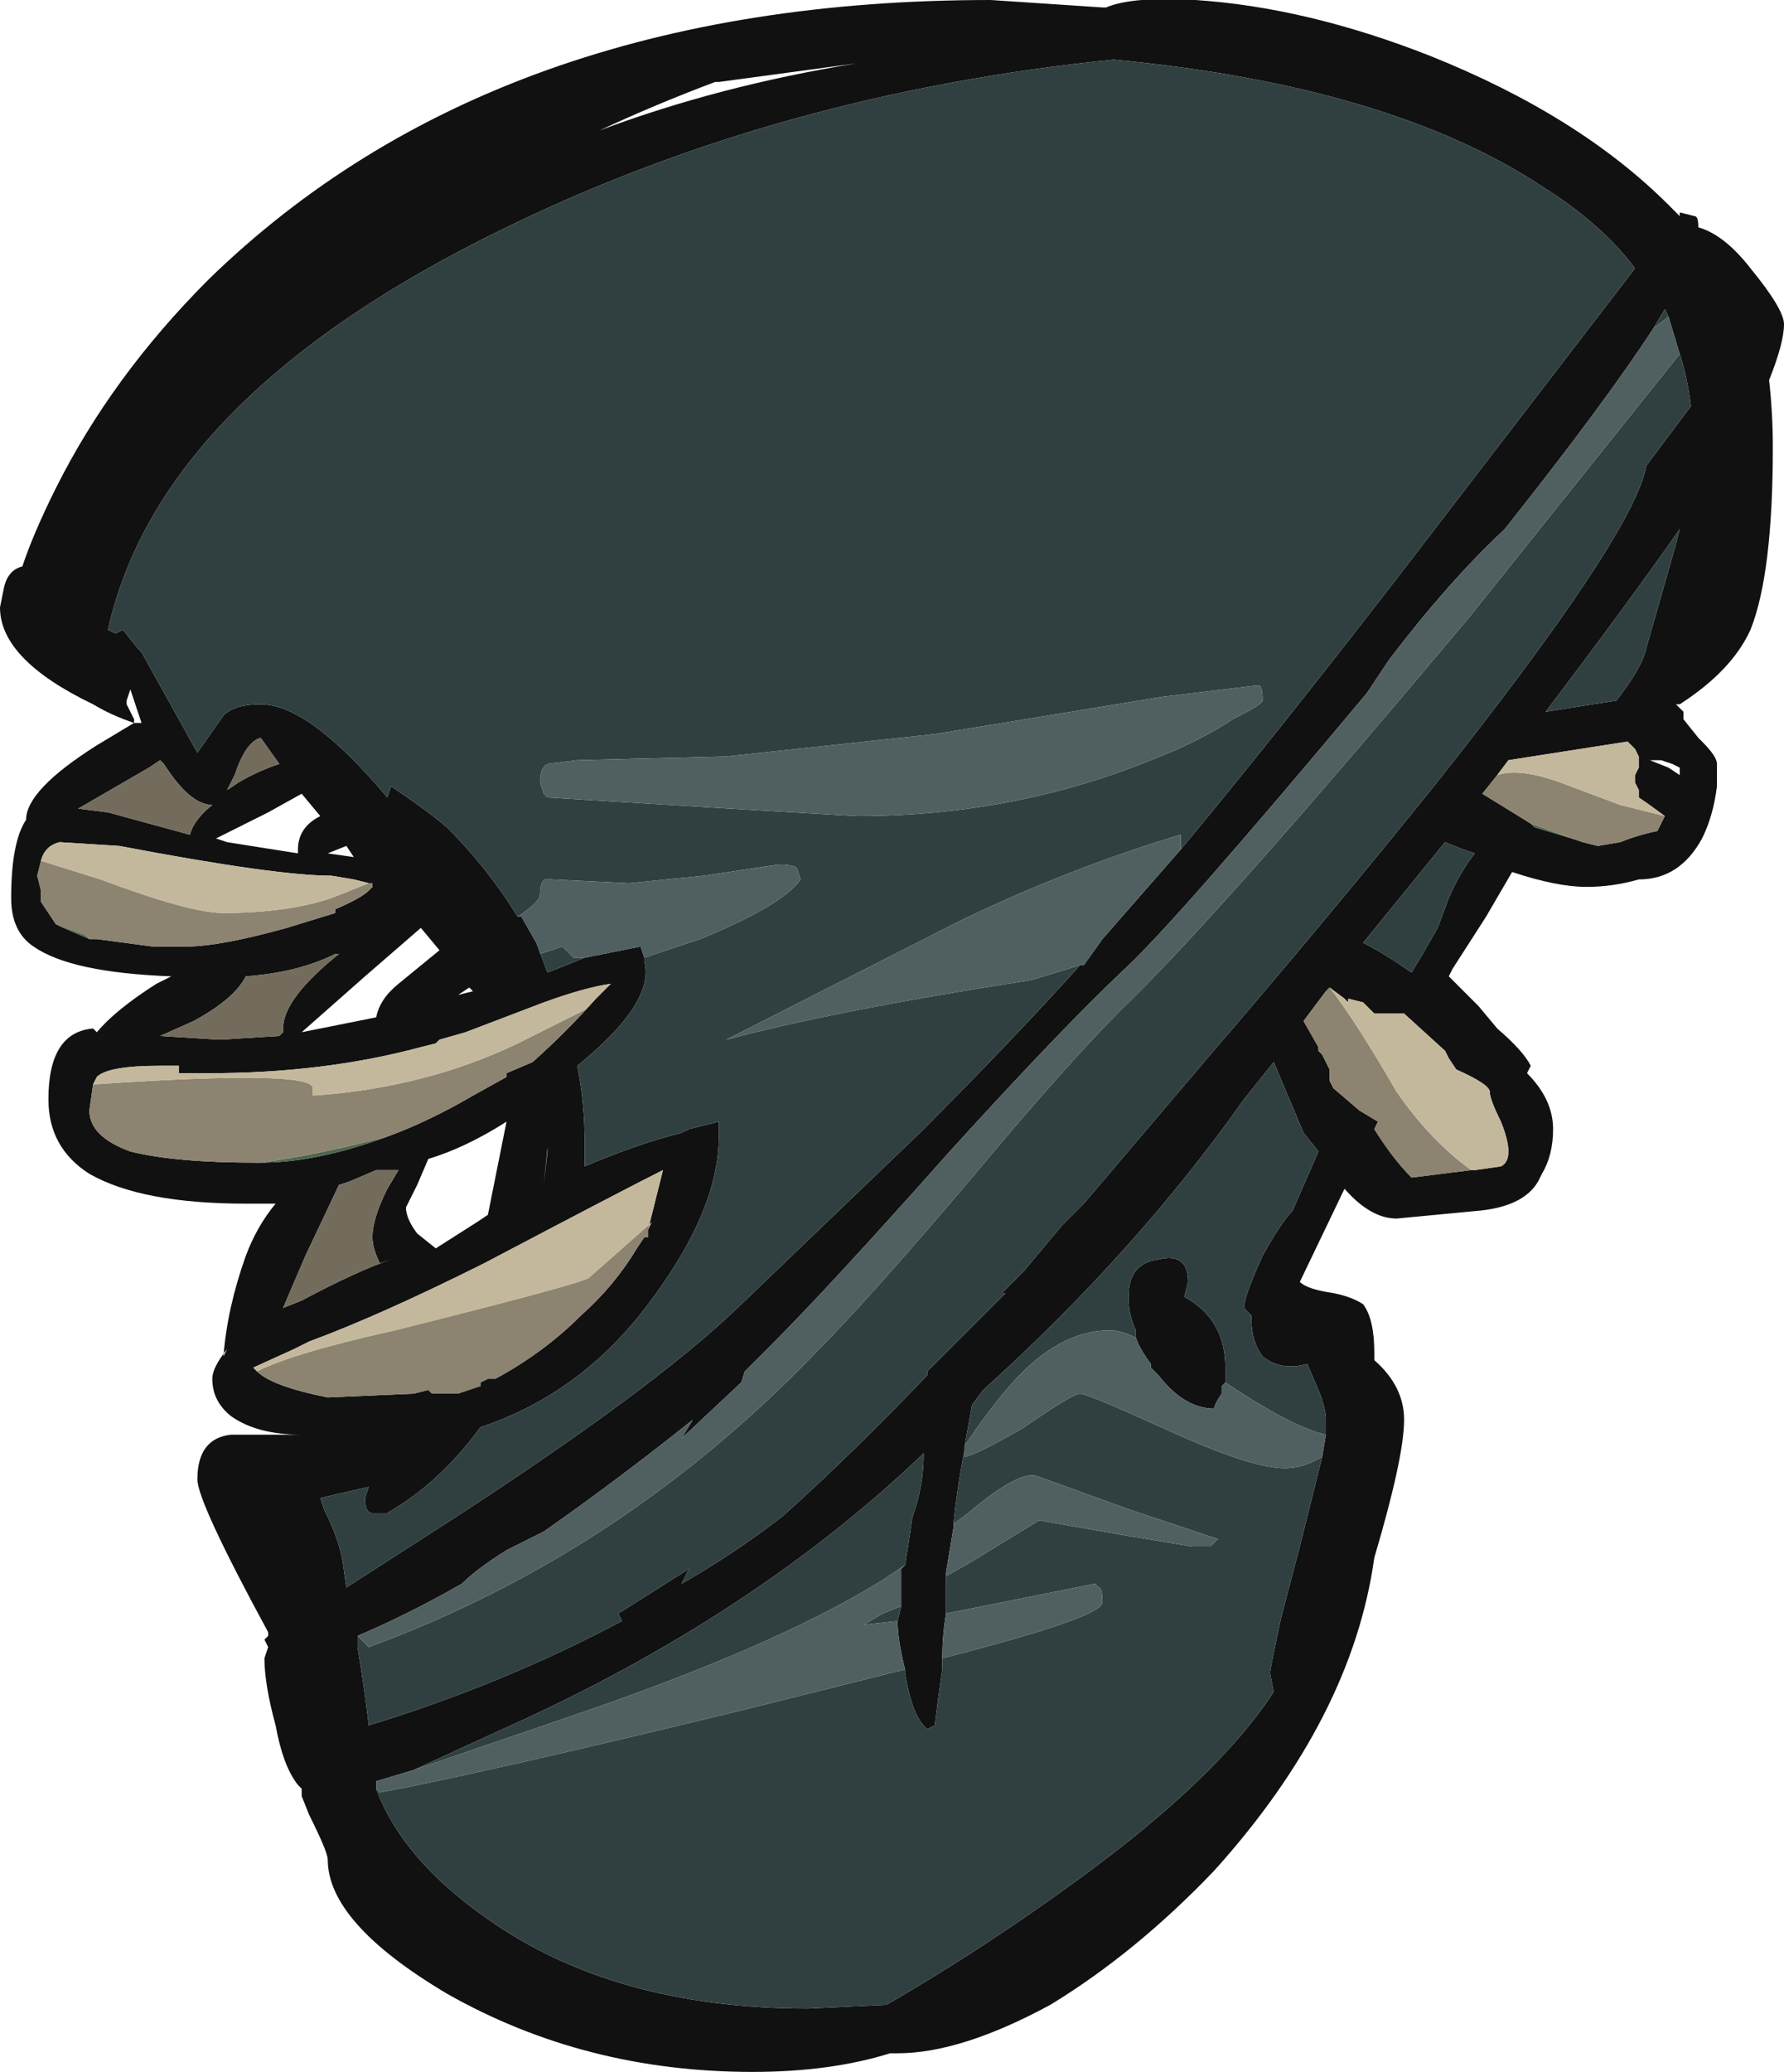 <?xml version="1.0" encoding="UTF-8" standalone="no"?>
<svg xmlns:ffdec="https://www.free-decompiler.com/flash" xmlns:xlink="http://www.w3.org/1999/xlink" ffdec:objectType="shape" height="27.8px" width="23.95px" xmlns="http://www.w3.org/2000/svg">
  <g transform="matrix(1.0, 0.0, 0.0, 1.0, 11.85, 10.1)">
    <path d="M10.9 -7.2 Q10.95 -7.2 10.95 -7.05 11.3 -6.95 11.65 -6.5 12.1 -5.95 12.1 -5.75 12.1 -5.5 11.9 -5.0 11.95 -4.55 11.95 -4.1 11.95 -2.4 11.65 -1.65 11.4 -1.1 10.7 -0.65 L10.65 -0.65 10.75 -0.55 10.75 -0.45 10.95 -0.2 11.0 -0.15 Q11.2 0.05 11.2 0.15 L11.2 0.45 Q11.15 0.85 11.0 1.15 10.7 1.7 10.15 1.7 9.8 1.8 9.45 1.8 9.05 1.8 8.45 1.6 L8.1 2.2 7.65 2.9 7.6 3.0 8.0 3.4 8.25 3.7 Q8.6 4.0 8.7 4.2 L8.65 4.3 Q9.0 4.65 9.0 5.05 9.0 5.4 8.85 5.65 L8.8 5.75 Q8.6 6.1 7.95 6.15 L6.9 6.25 Q6.55 6.25 6.2 5.85 L5.6 7.1 Q5.7 7.2 6.05 7.25 6.3 7.3 6.45 7.4 6.6 7.6 6.6 8.05 L6.6 8.15 Q7.0 8.5 7.0 8.95 7.0 9.45 6.6 10.8 6.3 12.95 4.45 15.0 3.4 16.1 2.25 16.8 1.05 17.45 0.2 17.45 L0.1 17.45 Q-0.7 17.7 -1.75 17.7 -4.0 17.7 -5.85 16.65 -7.45 15.7 -7.45 14.85 -7.45 14.75 -7.7 14.25 L-7.8 14.0 -7.8 13.9 -7.85 13.85 Q-8.05 13.6 -8.15 13.05 -8.3 12.5 -8.3 12.15 L-8.25 12.0 -8.3 11.9 -8.25 11.85 -8.25 11.8 Q-9.2 10.05 -9.2 9.75 -9.2 9.2 -8.75 9.15 L-7.8 9.15 Q-8.4 9.15 -8.75 8.9 -9.0 8.7 -9.0 8.4 -9.0 8.25 -8.8 8.0 L-8.85 8.1 Q-8.8 7.45 -8.55 6.75 -8.4 6.35 -8.15 6.05 L-8.55 6.05 Q-9.95 6.05 -10.65 5.65 -11.2 5.3 -11.2 4.65 -11.2 3.75 -10.6 3.7 L-10.55 3.75 Q-10.3 3.45 -9.75 3.1 L-9.55 3.0 Q-10.9 2.95 -11.4 2.6 -11.7 2.4 -11.7 1.95 -11.7 1.2 -11.5 0.9 -11.5 0.5 -10.55 -0.1 L-10.05 -0.4 Q-10.35 -0.5 -10.6 -0.65 -11.85 -1.25 -11.85 -1.95 L-11.8 -2.2 Q-11.75 -2.45 -11.55 -2.5 -11.4 -2.95 -11.1 -3.55 -10.35 -5.05 -9.05 -6.35 -5.2 -10.1 1.45 -10.1 L2.95 -10.0 3.0 -10.0 Q3.35 -10.15 4.2 -10.1 5.7 -10.0 7.35 -9.35 9.35 -8.55 10.55 -7.35 L10.7 -7.2 10.7 -7.25 10.9 -7.2 M4.0 1.3 Q5.25 -0.2 6.95 -2.4 L10.1 -6.5 Q9.65 -7.1 8.85 -7.6 6.8 -8.95 3.1 -9.3 -1.35 -8.85 -5.05 -7.05 -9.7 -4.8 -10.4 -1.65 L-10.3 -1.6 -10.2 -1.65 -10.0 -1.4 -9.95 -1.35 -9.2 0.0 -8.85 -0.5 Q-8.7 -0.65 -8.35 -0.65 -7.7 -0.65 -6.65 0.6 L-6.6 0.45 Q-6.15 0.75 -5.85 1.0 -5.3 1.55 -4.9 2.2 L-4.85 2.2 -4.65 2.55 -4.5 2.95 -4.0 2.75 -3.25 2.6 -3.2 2.75 -3.2 2.8 Q-3.05 3.35 -4.1 4.2 -4.0 4.7 -4.0 5.25 L-4.0 5.55 Q-3.3 5.25 -2.7 5.1 L-2.6 5.05 -2.2 4.95 -2.2 5.15 Q-2.2 6.15 -3.15 7.4 -4.05 8.6 -5.4 9.05 -5.95 9.8 -6.65 10.2 L-6.85 10.2 Q-6.95 10.2 -6.95 10.0 L-6.9 9.85 -7.55 10.0 -7.5 10.15 Q-7.3 10.55 -7.25 10.85 L-7.2 11.2 -5.8 10.3 Q-3.1 8.55 -1.95 7.45 L0.5 5.1 Q1.75 3.85 2.65 2.85 L2.7 2.85 2.95 2.5 4.0 1.3 M10.55 -5.85 L10.5 -5.95 10.35 -5.7 Q9.7 -4.7 8.35 -3.0 7.6 -2.3 6.8 -1.25 L6.5 -0.8 Q3.95 2.25 3.25 2.9 2.4 3.7 0.9 5.35 -0.7 7.15 -1.5 7.95 L-1.85 8.3 -1.9 8.45 -2.7 9.2 -2.55 8.95 Q-3.55 9.75 -4.55 10.45 -4.75 10.55 -5.05 10.7 -5.45 10.95 -5.65 11.15 -6.35 11.55 -7.05 11.85 L-7.05 12.0 Q-6.95 12.6 -6.9 13.05 -5.1 12.5 -3.5 11.65 L-3.55 11.55 -2.6 10.95 -2.7 11.15 Q-2.0 10.75 -1.35 10.25 -0.4 9.4 0.6 8.35 L0.6 8.3 1.65 7.25 1.6 7.25 1.9 6.95 2.4 6.35 2.7 6.05 4.4 4.05 Q5.95 2.25 7.4 0.45 10.1 -2.95 10.25 -3.85 L10.85 -4.65 Q10.8 -5.05 10.7 -5.35 L10.55 -5.85 M10.7 -3.0 Q10.0 -2.0 8.9 -0.55 L9.85 -0.7 Q10.2 -1.15 10.25 -1.4 L10.65 -2.8 10.7 -3.0 M10.5 0.85 Q10.3 0.7 10.15 0.6 L10.15 0.5 10.1 0.4 10.1 0.3 10.15 0.2 10.15 0.05 10.1 -0.05 10.0 -0.15 8.4 0.1 8.25 0.3 8.05 0.55 8.7 0.95 8.75 1.0 9.25 1.15 9.4 1.2 9.6 1.25 9.9 1.2 Q10.15 1.1 10.4 1.05 L10.5 0.85 M10.7 0.2 L10.6 0.15 10.45 0.1 10.3 0.1 10.55 0.2 10.7 0.3 10.7 0.2 M7.55 1.2 L6.45 2.55 Q6.75 2.7 7.1 2.95 L7.25 2.7 7.45 2.35 7.6 1.95 Q7.75 1.6 7.95 1.35 L7.8 1.3 7.55 1.2 M7.9 5.6 L7.95 5.6 8.3 5.55 Q8.4 5.5 8.4 5.35 8.4 5.2 8.3 4.95 8.15 4.65 8.15 4.55 8.15 4.45 7.7 4.25 L7.6 4.1 7.55 4.0 7.0 3.5 6.6 3.5 6.45 3.35 6.25 3.3 6.25 3.35 6.2 3.3 6.0 3.15 5.95 3.2 5.65 3.6 5.85 3.95 5.85 4.0 5.9 4.05 6.0 4.25 6.0 4.4 6.05 4.5 6.4 4.8 6.65 4.95 6.6 5.05 Q6.85 5.45 7.1 5.7 L7.9 5.6 M5.95 9.15 L5.95 8.95 Q5.95 8.8 5.85 8.55 L5.7 8.2 Q5.35 8.3 5.1 8.1 4.95 7.9 4.95 7.6 L4.95 7.55 4.85 7.45 Q4.85 7.3 5.1 6.75 5.35 6.3 5.5 6.15 L5.85 5.35 5.65 5.1 5.25 4.15 4.85 4.65 Q3.4 6.7 1.35 8.55 L1.2 8.75 1.1 9.3 1.1 9.35 Q1.0 9.85 0.95 10.35 L0.95 10.4 0.85 11.0 0.85 11.05 0.85 11.55 Q0.8 11.85 0.8 12.15 L0.8 12.3 0.75 12.65 0.7 13.05 0.6 13.1 Q0.4 12.95 0.3 12.35 L0.3 12.3 Q0.2 11.9 0.2 11.65 L0.25 11.45 0.25 10.95 0.3 10.9 Q0.35 10.6 0.4 10.25 0.55 9.85 0.55 9.4 -1.75 11.6 -5.1 13.1 L-6.3 13.65 -6.8 13.8 -6.8 13.9 Q-6.45 14.85 -5.3 15.65 -3.6 16.85 -1.0 16.85 L0.05 16.8 Q1.35 16.05 2.65 15.1 4.5 13.75 5.25 12.6 L5.2 12.35 Q5.2 12.3 5.35 11.6 L5.6 10.65 5.9 9.45 5.95 9.15 M3.4 7.85 L3.4 7.75 Q3.3 7.55 3.3 7.3 3.3 6.85 3.7 6.8 4.1 6.7 4.1 7.1 L4.05 7.3 Q4.6 7.6 4.6 8.25 L4.6 8.45 4.55 8.5 4.55 8.6 Q4.45 8.75 4.45 8.8 4.05 8.8 3.7 8.35 L3.6 8.25 3.6 8.2 Q3.45 8.0 3.4 7.85 M-2.2 -9.0 L-2.25 -9.0 Q-3.05 -8.7 -3.8 -8.35 -2.2 -8.95 -0.35 -9.25 L-2.2 -9.0 M-10.15 -0.65 L-10.05 -0.45 -10.05 -0.4 -9.95 -0.4 -10.1 -0.85 -10.15 -0.7 -10.15 -0.65 M-5.55 3.15 L-5.7 3.25 -5.5 3.2 -5.55 3.15 M-3.85 3.3 L-3.65 3.1 Q-4.0 3.15 -4.55 3.35 L-5.6 3.75 -5.95 3.85 -6.0 3.9 -6.2 3.95 Q-7.5 4.3 -9.05 4.3 L-9.45 4.3 -9.45 4.2 -9.7 4.2 Q-10.4 4.2 -10.55 4.35 L-10.6 4.45 -10.65 4.8 Q-10.65 5.15 -10.1 5.35 -9.5 5.5 -8.4 5.5 L-8.35 5.5 Q-7.6 5.5 -6.65 5.15 -6.1 4.95 -5.5 4.6 L-5.05 4.35 -5.05 4.3 -4.7 4.15 Q-4.25 3.75 -3.85 3.3 M-4.55 5.8 L-4.5 5.35 -4.5 5.3 -4.55 5.8 M-5.3 6.2 L-5.05 4.95 Q-5.6 5.3 -6.1 5.45 L-6.25 5.8 -6.4 6.1 Q-6.4 6.25 -6.25 6.45 L-6.0 6.65 -5.45 6.3 -5.3 6.2 M-3.15 6.4 L-2.95 5.6 Q-3.45 5.85 -5.35 6.85 -6.75 7.55 -7.7 7.9 L-7.9 8.0 -8.45 8.25 -8.4 8.3 Q-8.2 8.5 -7.45 8.65 L-6.3 8.6 -6.1 8.55 -6.05 8.6 -5.7 8.6 -5.6 8.55 -5.4 8.5 -5.4 8.45 -5.3 8.4 -5.2 8.4 Q-4.55 8.05 -4.05 7.55 -3.6 7.15 -3.3 6.65 L-3.2 6.5 -3.15 6.5 -3.15 6.4 M-10.65 2.5 L-10.55 2.5 -9.8 2.6 -9.35 2.6 Q-8.9 2.6 -8.0 2.35 L-7.35 2.15 -7.35 2.1 Q-7.0 1.95 -6.9 1.85 L-6.85 1.8 -6.85 1.75 -6.9 1.75 -7.1 1.7 -7.4 1.65 Q-8.15 1.65 -10.25 1.25 L-11.05 1.2 Q-11.25 1.25 -11.3 1.45 L-11.35 1.65 -11.3 1.85 -11.3 2.0 -11.1 2.3 -11.0 2.35 -10.65 2.5 M-7.2 1.25 L-7.45 1.35 -7.1 1.4 -7.2 1.25 M-7.8 0.55 L-8.25 0.8 -8.95 1.15 -8.8 1.2 -7.85 1.35 -7.85 1.3 Q-7.85 1.0 -7.55 0.85 L-7.8 0.55 M-8.1 0.15 L-8.35 -0.2 Q-8.55 -0.15 -8.7 0.3 L-8.8 0.5 -8.65 0.4 Q-8.4 0.25 -8.1 0.15 M-8.05 3.75 L-8.05 3.7 Q-8.05 3.3 -7.3 2.7 L-7.35 2.7 Q-7.85 2.95 -8.55 3.0 -8.7 3.3 -9.25 3.6 L-9.7 3.8 -8.9 3.85 -8.1 3.8 -8.05 3.75 M-5.95 2.65 L-6.2 2.35 -6.95 3.0 -7.8 3.75 -6.8 3.55 Q-6.75 3.3 -6.5 3.1 L-5.95 2.65 M-9.0 0.7 Q-9.3 0.7 -9.65 0.15 L-9.7 0.1 -9.85 0.2 -10.8 0.75 -10.4 0.8 -9.3 1.1 Q-9.25 0.9 -9.0 0.7 M-7.75 6.75 L-8.05 7.45 -7.8 7.35 Q-7.05 6.95 -6.6 6.8 L-6.75 6.85 Q-6.85 6.65 -6.85 6.5 -6.85 6.25 -6.65 5.85 L-6.5 5.6 -6.8 5.6 -7.15 5.75 -7.3 5.8 -7.75 6.75" fill="#111111" fill-rule="evenodd" stroke="none"/>
    <path d="M-4.9 2.2 Q-5.3 1.55 -5.85 1.0 -6.15 0.75 -6.6 0.45 L-6.65 0.6 Q-7.7 -0.65 -8.35 -0.65 -8.7 -0.65 -8.85 -0.5 L-9.2 0.0 -9.95 -1.35 -10.0 -1.4 -10.2 -1.65 -10.3 -1.6 -10.4 -1.65 Q-9.7 -4.8 -5.05 -7.05 -1.35 -8.85 3.1 -9.3 6.8 -8.95 8.85 -7.6 9.65 -7.1 10.1 -6.5 L6.95 -2.4 Q5.25 -0.2 4.0 1.3 L4.0 1.1 Q2.5 1.55 1.05 2.25 L-2.1 3.85 Q-0.6 3.45 2.0 3.05 L2.65 2.85 Q1.75 3.85 0.5 5.1 L-1.95 7.45 Q-3.1 8.55 -5.8 10.3 L-7.2 11.2 -7.25 10.85 Q-7.3 10.55 -7.5 10.15 L-7.55 10.0 -6.9 9.85 -6.95 10.0 Q-6.95 10.2 -6.85 10.2 L-6.65 10.2 Q-5.95 9.8 -5.4 9.05 -4.05 8.6 -3.15 7.4 -2.2 6.15 -2.2 5.15 L-2.2 4.95 -2.6 5.05 -2.7 5.1 Q-3.3 5.25 -4.0 5.55 L-4.0 5.25 Q-4.0 4.7 -4.1 4.2 -3.05 3.35 -3.2 2.8 L-3.2 2.75 -2.45 2.5 Q-1.35 2.05 -1.1 1.7 L-1.15 1.55 Q-1.2 1.5 -1.4 1.5 L-2.4 1.65 -3.4 1.75 -4.45 1.7 Q-4.6 1.65 -4.6 1.9 -4.6 2.0 -4.9 2.2 M5.05 -0.9 L5.0 -0.9 3.75 -0.75 0.7 -0.25 -2.1 0.05 -4.1 0.1 -4.5 0.15 Q-4.6 0.2 -4.6 0.4 L-4.55 0.55 -4.5 0.6 -2.05 0.75 -0.35 0.85 Q1.75 0.85 3.6 0.1 4.25 -0.15 4.7 -0.45 5.1 -0.65 5.1 -0.7 5.1 -0.9 5.05 -0.9 M10.35 -5.7 L10.5 -5.95 10.55 -5.85 10.35 -5.7 M10.7 -5.35 Q10.8 -5.05 10.85 -4.65 L10.25 -3.85 Q10.1 -2.95 7.4 0.45 5.95 2.25 4.4 4.05 L2.7 6.05 2.4 6.35 1.9 6.95 1.6 7.25 1.65 7.25 0.6 8.3 0.6 8.35 Q-0.4 9.4 -1.35 10.25 -2.0 10.75 -2.7 11.15 L-2.6 10.95 -3.55 11.55 -3.5 11.65 Q-5.1 12.5 -6.9 13.05 -6.95 12.6 -7.05 12.0 L-7.05 11.85 -6.9 12.0 Q-3.5 10.75 -0.9 8.05 -0.2 7.35 1.2 5.7 2.45 4.2 3.2 3.45 4.55 2.15 7.9 -1.85 L10.7 -5.35 M10.7 -3.0 L10.65 -2.8 10.25 -1.4 Q10.2 -1.15 9.85 -0.7 L8.9 -0.55 Q10.0 -2.0 10.7 -3.0 M7.55 1.2 L7.8 1.3 7.95 1.35 Q7.75 1.6 7.6 1.95 L7.45 2.35 7.25 2.7 7.1 2.95 Q6.75 2.7 6.45 2.55 L7.55 1.2 M1.1 9.3 L1.2 8.75 1.35 8.55 Q3.4 6.7 4.85 4.65 L5.25 4.15 5.65 5.1 5.85 5.35 5.5 6.15 Q5.35 6.3 5.1 6.75 4.85 7.3 4.85 7.45 L4.95 7.55 4.95 7.6 Q4.95 7.9 5.1 8.1 5.35 8.3 5.7 8.2 L5.85 8.55 Q5.95 8.8 5.95 8.95 L5.95 9.15 Q5.5 9.05 4.6 8.45 L4.6 8.25 Q4.6 7.6 4.05 7.3 L4.1 7.1 Q4.1 6.7 3.7 6.8 3.3 6.85 3.3 7.3 3.3 7.55 3.4 7.75 L3.4 7.85 Q3.2 7.75 3.05 7.75 2.35 7.75 1.7 8.5 1.4 8.85 1.1 9.3 M5.9 9.45 L5.6 10.65 5.35 11.6 Q5.2 12.3 5.2 12.35 L5.25 12.6 Q4.5 13.75 2.65 15.1 1.35 16.05 0.05 16.8 L-1.0 16.85 Q-3.6 16.85 -5.3 15.65 -6.45 14.85 -6.8 13.9 L-6.75 13.95 Q-5.4 13.7 -1.9 12.85 L0.3 12.3 0.3 12.35 Q0.4 12.95 0.6 13.1 L0.7 13.05 0.75 12.65 0.8 12.3 0.8 12.15 Q2.95 11.6 2.95 11.4 2.95 11.2 2.9 11.2 L2.85 11.15 0.85 11.55 0.85 11.05 1.2 10.85 2.1 10.3 3.25 10.5 4.15 10.65 4.4 10.65 4.5 10.55 3.3 10.15 Q2.2 9.75 2.05 9.7 1.8 9.65 1.15 10.2 L0.95 10.35 Q1.0 9.85 1.1 9.35 L1.1 9.45 Q1.3 9.4 1.9 9.05 2.55 8.6 2.65 8.6 2.75 8.6 3.85 9.1 4.95 9.6 5.4 9.6 5.6 9.6 5.8 9.5 L5.9 9.45 M-6.3 13.65 L-5.1 13.1 Q-1.75 11.6 0.55 9.4 0.55 9.85 0.4 10.25 0.35 10.6 0.3 10.9 L0.0 11.1 Q-1.45 12.0 -4.25 12.95 L-6.3 13.65 M0.25 11.45 L0.2 11.65 -0.25 11.7 0.0 11.55 0.25 11.45 M-4.0 2.75 L-4.5 2.95 -4.65 2.55 -4.6 2.7 -4.3 2.6 -4.15 2.75 -4.0 2.75" fill="#304040" fill-rule="evenodd" stroke="none"/>
    <path d="M-4.9 2.2 Q-4.6 2.0 -4.6 1.9 -4.6 1.65 -4.45 1.7 L-3.4 1.75 -2.4 1.65 -1.4 1.5 Q-1.2 1.5 -1.15 1.55 L-1.1 1.7 Q-1.35 2.05 -2.45 2.5 L-3.2 2.75 -3.25 2.6 -4.0 2.75 -4.15 2.75 -4.3 2.6 -4.6 2.7 -4.65 2.55 -4.85 2.2 -4.9 2.2 M2.65 2.85 L2.0 3.05 Q-0.6 3.45 -2.1 3.85 L1.05 2.25 Q2.5 1.55 4.0 1.1 L4.0 1.3 2.95 2.5 2.7 2.85 2.65 2.85 M5.05 -0.9 Q5.1 -0.9 5.1 -0.7 5.1 -0.65 4.7 -0.45 4.25 -0.15 3.6 0.1 1.75 0.85 -0.35 0.85 L-2.05 0.75 -4.5 0.6 -4.55 0.55 -4.6 0.4 Q-4.6 0.2 -4.5 0.15 L-4.1 0.1 -2.1 0.05 0.7 -0.25 3.75 -0.75 5.0 -0.9 5.05 -0.9 M10.55 -5.85 L10.7 -5.35 7.9 -1.85 Q4.55 2.15 3.2 3.45 2.45 4.2 1.2 5.7 -0.2 7.35 -0.9 8.05 -3.5 10.75 -6.9 12.0 L-7.05 11.85 Q-6.35 11.55 -5.65 11.15 -5.45 10.95 -5.05 10.7 -4.75 10.55 -4.55 10.45 -3.55 9.75 -2.55 8.95 L-2.7 9.2 -1.9 8.45 -1.85 8.3 -1.5 7.95 Q-0.7 7.15 0.9 5.35 2.4 3.7 3.25 2.9 3.95 2.25 6.5 -0.8 L6.8 -1.25 Q7.6 -2.3 8.35 -3.0 9.7 -4.7 10.35 -5.7 L10.55 -5.85 M5.95 9.15 L5.9 9.45 5.8 9.5 Q5.6 9.6 5.4 9.6 4.95 9.6 3.85 9.1 2.75 8.6 2.65 8.6 2.55 8.6 1.9 9.05 1.3 9.4 1.1 9.45 L1.1 9.35 1.1 9.3 Q1.4 8.85 1.7 8.5 2.35 7.75 3.05 7.75 3.2 7.75 3.4 7.85 3.45 8.0 3.6 8.2 L3.6 8.25 3.7 8.35 Q4.05 8.8 4.45 8.8 4.45 8.75 4.55 8.6 L4.55 8.5 4.6 8.45 Q5.5 9.05 5.95 9.15 M-6.8 13.9 L-6.8 13.8 -6.3 13.65 -4.25 12.95 Q-1.45 12.0 0.0 11.1 L0.3 10.9 0.25 10.95 0.25 11.45 0.0 11.55 -0.25 11.7 0.2 11.65 Q0.2 11.9 0.3 12.3 L-1.9 12.85 Q-5.4 13.7 -6.75 13.95 L-6.8 13.9 M0.8 12.15 Q0.8 11.85 0.85 11.55 L2.85 11.15 2.9 11.2 Q2.95 11.2 2.95 11.4 2.95 11.6 0.8 12.15 M0.85 11.05 L0.85 11.0 0.95 10.4 0.95 10.35 1.15 10.2 Q1.8 9.65 2.05 9.7 2.2 9.75 3.3 10.15 L4.5 10.55 4.4 10.65 4.15 10.65 3.25 10.5 2.1 10.3 1.2 10.85 0.85 11.05" fill="#506060" fill-rule="evenodd" stroke="none"/>
    <path d="M9.25 1.15 L8.75 1.0 8.7 0.95 9.25 1.15 M-6.65 5.15 Q-7.6 5.5 -8.35 5.5 -7.6 5.4 -6.65 5.15 M-5.4 8.5 L-5.6 8.55 -5.7 8.6 -5.4 8.5 M-10.65 2.5 L-11.0 2.35 -11.1 2.3 -10.7 2.45 -10.65 2.5" fill="#4e664c" fill-rule="evenodd" stroke="none"/>
    <path d="M10.5 0.85 L10.4 1.05 Q10.15 1.1 9.9 1.2 L9.6 1.25 9.4 1.2 9.25 1.15 8.7 0.95 8.05 0.55 8.25 0.3 Q8.55 0.2 9.1 0.4 L9.9 0.7 10.5 0.85 M5.95 3.2 L6.0 3.15 Q6.35 3.6 6.9 4.55 7.35 5.2 7.9 5.6 L7.1 5.7 Q6.85 5.45 6.6 5.05 L6.65 4.95 6.4 4.8 6.05 4.5 6.0 4.4 6.0 4.25 5.9 4.05 5.85 4.0 5.85 3.95 5.65 3.6 5.95 3.2 M-10.6 4.45 Q-7.65 4.25 -7.65 4.5 L-7.65 4.6 Q-6.15 4.5 -4.9 3.9 L-4.0 3.45 -3.85 3.3 Q-4.25 3.75 -4.7 4.15 L-5.05 4.3 -5.05 4.35 -5.5 4.6 Q-6.1 4.95 -6.65 5.15 -7.6 5.4 -8.35 5.5 L-8.4 5.5 Q-9.5 5.5 -10.1 5.35 -10.65 5.15 -10.65 4.8 L-10.6 4.45 M-8.4 8.3 Q-7.9 8.05 -6.55 7.75 -4.15 7.15 -3.95 7.05 L-3.1 6.3 -3.15 6.4 -3.15 6.5 -3.2 6.5 -3.3 6.65 Q-3.6 7.15 -4.05 7.55 -4.55 8.05 -5.2 8.4 L-5.3 8.4 -5.4 8.45 -5.4 8.5 -5.7 8.6 -6.05 8.6 -6.1 8.55 -6.3 8.6 -7.45 8.65 Q-8.2 8.5 -8.4 8.3 M-6.9 1.75 L-6.85 1.75 -6.85 1.8 -6.9 1.85 Q-7.0 1.95 -7.35 2.1 L-7.35 2.15 -8.0 2.35 Q-8.9 2.6 -9.35 2.6 L-9.8 2.6 -10.55 2.5 -10.65 2.5 -10.7 2.45 -11.1 2.3 -11.3 2.0 -11.3 1.85 -11.35 1.65 -11.3 1.45 -10.5 1.7 Q-9.3 2.15 -8.85 2.15 -8.0 2.15 -7.4 1.95 L-6.9 1.75" fill="#8c8370" fill-rule="evenodd" stroke="none"/>
    <path d="M-8.1 3.8 L-8.9 3.85 -9.7 3.8 -9.25 3.6 Q-8.7 3.3 -8.55 3.0 -7.85 2.95 -7.35 2.7 L-7.3 2.7 Q-8.05 3.3 -8.05 3.7 L-8.05 3.75 -8.1 3.8 M-8.1 0.15 Q-8.4 0.25 -8.65 0.4 L-8.8 0.5 -8.7 0.3 Q-8.55 -0.15 -8.35 -0.2 L-8.1 0.15 M-9.0 0.7 Q-9.25 0.9 -9.3 1.1 L-10.4 0.8 -10.8 0.75 -9.85 0.2 -9.7 0.1 -9.65 0.15 Q-9.3 0.7 -9.0 0.7 M-7.75 6.75 L-7.3 5.8 -7.15 5.75 -6.8 5.6 -6.5 5.6 -6.65 5.85 Q-6.85 6.25 -6.85 6.5 -6.85 6.65 -6.75 6.85 L-6.6 6.8 Q-7.05 6.95 -7.8 7.35 L-8.05 7.45 -7.75 6.75" fill="#736c5c" fill-rule="evenodd" stroke="none"/>
    <path d="M8.25 0.3 L8.4 0.1 10.0 -0.15 10.1 -0.05 10.15 0.05 10.15 0.2 10.1 0.3 10.1 0.4 10.15 0.5 10.15 0.6 Q10.3 0.7 10.5 0.85 L9.9 0.7 9.1 0.4 Q8.55 0.2 8.25 0.3 M5.95 3.2 L6.0 3.15 6.2 3.3 6.25 3.35 6.25 3.3 6.45 3.35 6.6 3.5 7.0 3.5 7.55 4.0 7.6 4.1 7.7 4.25 Q8.15 4.45 8.15 4.55 8.15 4.65 8.3 4.95 8.4 5.2 8.4 5.35 8.4 5.5 8.3 5.55 L7.95 5.6 7.9 5.6 Q7.35 5.2 6.9 4.55 6.35 3.6 6.0 3.15 L5.95 3.2 M-10.6 4.45 L-10.55 4.35 Q-10.4 4.2 -9.7 4.2 L-9.45 4.2 -9.45 4.3 -9.05 4.3 Q-7.5 4.3 -6.2 3.95 L-6.0 3.9 -5.95 3.85 -5.6 3.75 -4.55 3.35 Q-4.0 3.15 -3.65 3.1 L-3.85 3.3 -4.0 3.45 -4.9 3.9 Q-6.15 4.5 -7.65 4.6 L-7.65 4.5 Q-7.65 4.25 -10.6 4.45 M-8.4 8.3 L-8.45 8.25 -7.9 8.0 -7.7 7.9 Q-6.75 7.55 -5.35 6.85 -3.45 5.85 -2.95 5.6 L-3.15 6.4 -3.1 6.3 -3.95 7.05 Q-4.15 7.15 -6.55 7.75 -7.9 8.05 -8.4 8.3 M-11.3 1.45 Q-11.25 1.25 -11.05 1.2 L-10.25 1.25 Q-8.15 1.65 -7.4 1.65 L-7.1 1.7 -6.9 1.75 -7.4 1.95 Q-8.0 2.15 -8.85 2.15 -9.3 2.15 -10.5 1.7 L-11.3 1.45" fill="#c4b89c" fill-rule="evenodd" stroke="none"/>
  </g>
</svg>
